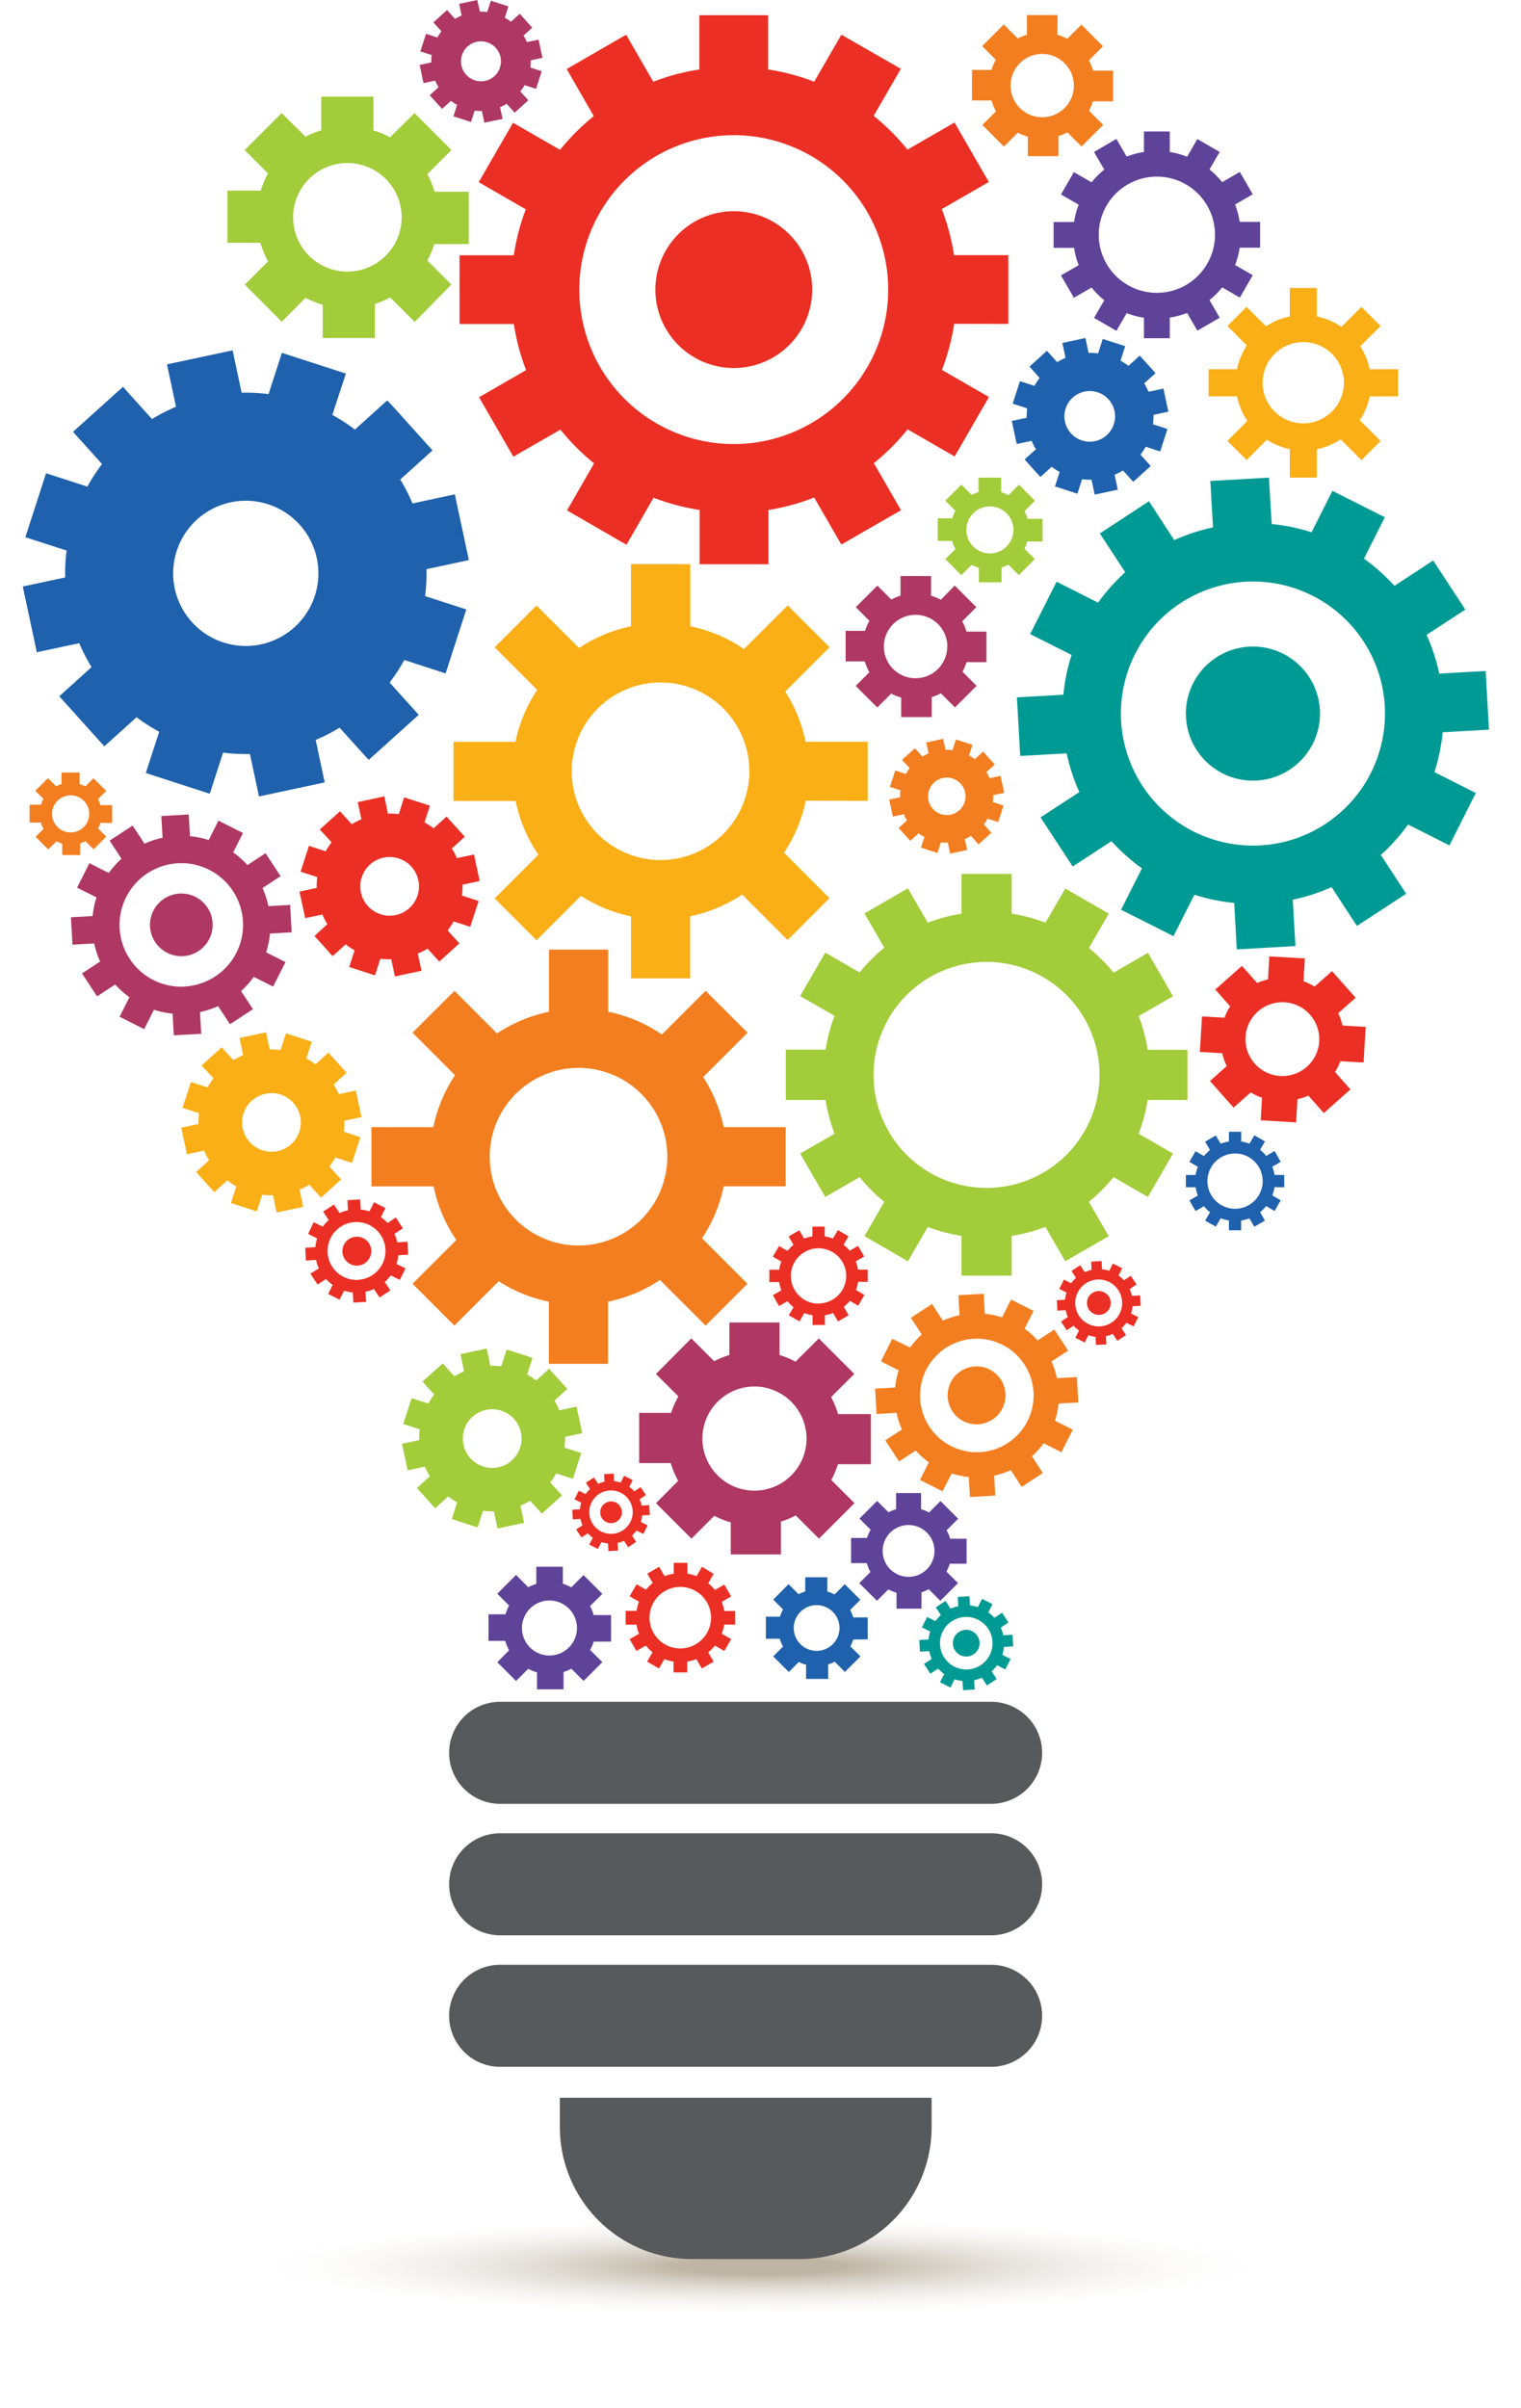 <svg xmlns="http://www.w3.org/2000/svg" xmlns:xlink="http://www.w3.org/1999/xlink" viewBox="0 0 420.34 665.54"><defs><radialGradient id="radial-gradient" cx="210.17" cy="626.32" r="151.18" gradientTransform="translate(0 563.69) scale(1 0.1)" gradientUnits="userSpaceOnUse"><stop offset="0.15" stop-color="#948469" stop-opacity="0.6"/><stop offset="0.95" stop-color="#fff" stop-opacity="0"/></radialGradient></defs><title>bulbРесурс 1</title><g id="Слой_2" data-name="Слой 2"><g id="object"><ellipse cx="210.17" cy="626.32" rx="210.17" ry="39.23" fill="url(#radial-gradient)"/><path d="M288,484.41a14.09,14.09,0,0,1-14.09,14.1H138.22a14.1,14.1,0,0,1-14.1-14.1h0a14.1,14.1,0,0,1,14.1-14.1h135.7A14.1,14.1,0,0,1,288,484.41Z" fill="#58595b"/><path d="M288,520.75a14.09,14.09,0,0,1-14.09,14.1H138.22a14.1,14.1,0,0,1-14.1-14.1h0a14.1,14.1,0,0,1,14.1-14.1h135.7A14.09,14.09,0,0,1,288,520.75Z" fill="#58595b"/><path d="M288,557.09a14.1,14.1,0,0,1-14.09,14.1H138.22a14.1,14.1,0,0,1-14.1-14.1h0a14.1,14.1,0,0,1,14.1-14.1h135.7A14.09,14.09,0,0,1,288,557.09Z" fill="#58595b"/><path d="M154.72,579.74v8.12a36.46,36.46,0,0,0,36.46,36.46H221a36.46,36.46,0,0,0,36.46-36.46v-8.12Z" fill="#58595b"/><path d="M328.16,304V290.13h-11a44.74,44.74,0,0,0-2.48-9.32l9.5-5.48-6.94-12-9.49,5.49a45.47,45.47,0,0,0-6.83-6.83l5.49-9.49-12-6.94L288.91,255a44,44,0,0,0-9.32-2.48v-11H265.71v11A44,44,0,0,0,256.4,255l-5.49-9.51-12,6.94,5.47,9.49a45.81,45.81,0,0,0-6.81,6.83l-9.5-5.48-6.94,12,9.51,5.49a44.74,44.74,0,0,0-2.48,9.32h-11V304h11a44.74,44.74,0,0,0,2.48,9.32l-9.51,5.48,6.94,12,9.5-5.49a45.81,45.81,0,0,0,6.81,6.83l-5.47,9.49,12,6.94,5.49-9.51a44.65,44.65,0,0,0,9.31,2.48v11h13.88v-11a44.57,44.57,0,0,0,9.32-2.48l5.49,9.51,12-6.94-5.49-9.49a45.47,45.47,0,0,0,6.83-6.83l9.49,5.48,6.94-12-9.5-5.48a44.74,44.74,0,0,0,2.48-9.32ZM272.65,328.3a31.23,31.23,0,1,1,31.22-31.23A31.24,31.24,0,0,1,272.65,328.3Z" fill="#a2cc39"/><path d="M203.15,449v-3.78h-3a12.67,12.67,0,0,0-.68-2.54l2.59-1.49-1.89-3.27-2.59,1.49a12.51,12.51,0,0,0-1.85-1.86l1.49-2.58L194,433l-1.5,2.59a11.79,11.79,0,0,0-2.53-.68v-3h-3.78v3a12.4,12.4,0,0,0-2.53.68l-1.5-2.59-3.27,1.89,1.49,2.58a12.58,12.58,0,0,0-1.86,1.86l-2.58-1.49L174,441.15l2.59,1.49a12.67,12.67,0,0,0-.68,2.54h-3V449h3a12.4,12.4,0,0,0,.68,2.53L174,453l1.89,3.27,2.58-1.49a12.51,12.51,0,0,0,1.86,1.85l-1.49,2.59,3.27,1.89,1.5-2.59a11.78,11.78,0,0,0,2.53.67v3h3.78v-3a11.78,11.78,0,0,0,2.53-.67l1.5,2.59,3.27-1.89-1.49-2.59a12.45,12.45,0,0,0,1.85-1.85l2.59,1.49,1.89-3.27-2.59-1.5a12.4,12.4,0,0,0,.68-2.53ZM188,455.57a8.5,8.5,0,1,1,8.5-8.5A8.51,8.51,0,0,1,188,455.57Z" fill="#ec2f24"/><path d="M354.91,328.12v-3.4h-2.69a11.61,11.61,0,0,0-.61-2.28l2.33-1.34-1.7-3-2.33,1.35a10.15,10.15,0,0,0-1.67-1.67l1.34-2.33-2.94-1.7-1.34,2.33a11,11,0,0,0-2.28-.61v-2.69h-3.4v2.69a11,11,0,0,0-2.28.61L336,313.8l-2.95,1.7,1.34,2.33a11,11,0,0,0-1.67,1.67l-2.32-1.35-1.7,2.94,2.33,1.35a11,11,0,0,0-.61,2.28h-2.69v3.4h2.69a11,11,0,0,0,.61,2.28l-2.33,1.34,1.7,2.95,2.32-1.34a12,12,0,0,0,1.67,1.67l-1.34,2.32L336,339l1.34-2.33a11,11,0,0,0,2.28.61V340H343v-2.69a11,11,0,0,0,2.28-.61l1.34,2.33,2.94-1.7L348.24,335a10.61,10.61,0,0,0,1.67-1.68l2.33,1.35,1.7-2.95-2.33-1.34a11.61,11.61,0,0,0,.61-2.28Zm-13.59,5.94a7.64,7.64,0,1,1,7.64-7.64A7.65,7.65,0,0,1,341.32,334.06Z" fill="#1f61ac"/><path d="M239.8,354.28v-3.4h-2.69a10.36,10.36,0,0,0-.61-2.28l2.33-1.34-1.7-2.95-2.32,1.35a11,11,0,0,0-1.67-1.67l1.34-2.33-2.94-1.7-1.35,2.33a10.79,10.79,0,0,0-2.28-.61V339h-3.4v2.69a11,11,0,0,0-2.28.61L220.89,340l-2.94,1.7,1.34,2.33a10.15,10.15,0,0,0-1.67,1.67l-2.33-1.35-1.7,2.94,2.33,1.35a10.93,10.93,0,0,0-.6,2.28h-2.7v3.4h2.7a10.93,10.93,0,0,0,.6,2.28l-2.33,1.34,1.7,3,2.33-1.34a11,11,0,0,0,1.67,1.67L218,363.5l2.94,1.7,1.34-2.33a11,11,0,0,0,2.28.61v2.69h3.4v-2.69a10.79,10.79,0,0,0,2.28-.61l1.35,2.33,2.94-1.7-1.34-2.32a11.53,11.53,0,0,0,1.67-1.68l2.32,1.35,1.7-3-2.33-1.34a10.36,10.36,0,0,0,.61-2.28Zm-13.59,6a7.65,7.65,0,1,1,7.65-7.65A7.65,7.65,0,0,1,226.21,360.23Z" fill="#ec2f24"/><path d="M348.25,68.45V61.31H342.6a23.3,23.3,0,0,0-1.27-4.79l4.88-2.82-3.57-6.18-4.87,2.82a23.36,23.36,0,0,0-3.52-3.51L337.08,42l-6.18-3.57-2.83,4.89A22.54,22.54,0,0,0,323.28,42V36.34h-7.14V42a23.23,23.23,0,0,0-4.78,1.28l-2.83-4.89L302.35,42l2.82,4.88a23.3,23.3,0,0,0-3.51,3.51l-4.88-2.82-3.57,6.17,4.89,2.83a22.68,22.68,0,0,0-1.27,4.79h-5.66v7.14h5.66a22.68,22.68,0,0,0,1.27,4.79l-4.89,2.82,3.57,6.18,4.88-2.82a23.3,23.3,0,0,0,3.51,3.51l-2.82,4.88,6.18,3.57,2.83-4.89a23.23,23.23,0,0,0,4.78,1.28v5.65h7.14V87.77a23.15,23.15,0,0,0,4.79-1.28l2.83,4.89,6.18-3.57-2.83-4.88a23.36,23.36,0,0,0,3.52-3.51l4.87,2.82,3.57-6.18-4.88-2.82a23.3,23.3,0,0,0,1.27-4.79ZM319.71,80.93a16.06,16.06,0,1,1,16.06-16.05A16.06,16.06,0,0,1,319.71,80.93Z" fill="#5f4399"/><path d="M28.2,128.25a50.33,50.33,0,0,0-4.06,6.23l-9.6-3.11-1.8-.58-.59,1.8L7.59,146.66,7,148.47l1.81.58,9.59,3.1a50.34,50.34,0,0,0-.38,7.44l-9.87,2.1-1.85.39.39,1.86L9.78,178.4l.39,1.85,1.86-.39,9.87-2.11a49.83,49.83,0,0,0,3.4,6.62l-7.51,6.78-1.41,1.27,1.27,1.41,9.9,11,1.27,1.41L30.23,205l7.51-6.78A49.23,49.23,0,0,0,44,202.22l-3.12,9.61-.58,1.8,1.8.59,14.07,4.56,1.8.58.59-1.8L61.64,208a50,50,0,0,0,7.43.38l2.11,9.87.39,1.85,1.86-.39,14.45-3.08,1.86-.4-.4-1.85-2.1-9.89a48.49,48.49,0,0,0,6.61-3.39l6.78,7.52L101.9,210l1.41-1.27,11-9.9,1.41-1.27-1.27-1.41-6.78-7.52a49.26,49.26,0,0,0,4.06-6.23l9.61,3.12,1.8.58.59-1.8,4.56-14.07.58-1.8-1.8-.59-9.6-3.11a48.56,48.56,0,0,0,.39-7.43l9.86-2.11,1.85-.39-.39-1.86-3.09-14.46-.39-1.85-1.86.39L114,139.13a50.3,50.3,0,0,0-3.39-6.61l7.51-6.78,1.41-1.27-1.27-1.41-9.9-11L107,110.67l-1.41,1.27-7.51,6.78a49.31,49.31,0,0,0-6.24-4.06L95,105.05l.58-1.8-1.8-.59L79.71,98.1l-1.81-.59-.58,1.81-3.1,9.59a51.16,51.16,0,0,0-7.44-.38l-2.1-9.85-.4-1.86-1.85.4L48,100.3l-1.86.39.4,1.86,2.1,9.87A49.11,49.11,0,0,0,42,115.81l-6.77-7.51L34,106.89l-1.41,1.27-11,9.91-1.41,1.27,1.27,1.41Zm26.29,15.29A20.07,20.07,0,1,1,53,171.88,20.09,20.09,0,0,1,54.49,143.54Z" fill="#1f61ac"/><path d="M287.3,104.46a17.67,17.67,0,0,0-1.42,2.18l-3.37-1.09-.64-.2-.2.63-1.6,4.94-.21.63.64.21,3.36,1.09a17.56,17.56,0,0,0-.13,2.61l-3.46.73-.66.14.14.65,1.09,5.08.14.65.65-.14,3.46-.74a17.69,17.69,0,0,0,1.2,2.33l-2.64,2.37-.5.45.45.49,3.47,3.86.45.49.49-.44,2.64-2.38a16.74,16.74,0,0,0,2.19,1.42l-1.09,3.37-.21.64.63.2,4.94,1.6.63.21.21-.63,1.09-3.37a17.56,17.56,0,0,0,2.61.13l.74,3.47.14.65.65-.14,5.07-1.08.66-.14-.14-.65-.74-3.47a18.8,18.8,0,0,0,2.32-1.19l2.38,2.64.44.49.5-.44,3.85-3.48.5-.45-.45-.49-2.38-2.64a18.28,18.28,0,0,0,1.43-2.19l3.37,1.1.63.2.21-.63,1.6-4.94.21-.63-.64-.21-3.37-1.09a17.49,17.49,0,0,0,.14-2.61l3.46-.74.65-.14-.14-.65-1.08-5.07-.14-.66-.65.14-3.47.74a17,17,0,0,0-1.19-2.32l2.64-2.38.5-.44-.45-.5-3.48-3.85-.44-.49-.5.44-2.63,2.38a18.66,18.66,0,0,0-2.19-1.43l1.09-3.37.21-.63-.64-.21-4.94-1.6-.63-.2-.2.63-1.09,3.37a17.56,17.56,0,0,0-2.62-.14l-.73-3.46-.14-.65-.65.14-5.08,1.08-.65.14.14.65.74,3.47a17,17,0,0,0-2.32,1.19l-2.38-2.64-.45-.49-.49.44L285,100.88l-.49.45.45.49Zm9.23,5.36a7,7,0,1,1-.51,10A7,7,0,0,1,296.53,109.82Z" fill="#1f61ac"/><path d="M122,8.64a13.31,13.31,0,0,0-1.12,1.72l-2.64-.86-.5-.16-.16.5-1.25,3.86-.16.5.49.16,2.64.85a14.15,14.15,0,0,0-.1,2.05l-2.72.58-.51.1.11.52.85,4,.11.51.51-.11,2.71-.58a13.61,13.61,0,0,0,.94,1.82l-2.07,1.87-.38.35.34.38,2.73,3,.35.39.38-.35,2.07-1.86A13.9,13.9,0,0,0,126.32,29l-.85,2.64-.17.5.5.16,3.87,1.26.49.16.17-.5.85-2.64a14,14,0,0,0,2,.11l.58,2.71.11.51.51-.11,4-.84.51-.11-.11-.51-.58-2.72a14.18,14.18,0,0,0,1.82-.93l1.86,2.06.35.39.39-.35,3-2.72.39-.35-.35-.39-1.87-2.06A13.69,13.69,0,0,0,145,23.53l2.64.86.5.16.16-.5,1.25-3.86.16-.5-.49-.16-2.64-.86a13.87,13.87,0,0,0,.1-2l2.71-.58.51-.11-.1-.51-.85-4-.11-.52-.51.11-2.72.58a12.89,12.89,0,0,0-.93-1.81L146.7,8l.39-.35-.35-.38L144,4.2l-.35-.39-.38.35L141.21,6A14.35,14.35,0,0,0,139.5,4.9l.85-2.64.16-.49L140,1.61,136.15.35l-.5-.16-.16.5-.85,2.64a13.94,13.94,0,0,0-2-.11L132,.51,131.91,0l-.51.11-4,.85-.51.1.11.52.58,2.71a13.58,13.58,0,0,0-1.82.93l-1.86-2.06-.35-.39-.39.35-3,2.72-.39.35.35.39Zm7.23,4.21a5.52,5.52,0,1,1-.41,7.79A5.52,5.52,0,0,1,129.22,12.85Z" fill="#ae3862"/><path d="M120,385.37a20,20,0,0,0-1.64,2.51l-3.88-1.25-.73-.24-.23.73-1.84,5.68-.24.73.73.24L116,395a20.17,20.17,0,0,0-.15,3l-4,.85-.75.16.16.75,1.25,5.83.16.75.75-.16,4-.85A18.8,18.8,0,0,0,118.8,408l-3,2.73-.57.52.52.56,4,4.44.52.57.57-.51,3-2.74a20.32,20.32,0,0,0,2.51,1.63l-1.25,3.88-.24.73.73.24,5.68,1.84.73.24.23-.73,1.26-3.87a21.54,21.54,0,0,0,3,.15l.85,4,.16.74.75-.16,5.84-1.24.75-.16-.16-.75-.85-4a19.78,19.78,0,0,0,2.67-1.37l2.73,3,.52.56.57-.51,4.43-4,.57-.51-.51-.57-2.74-3a20.51,20.51,0,0,0,1.64-2.52l3.88,1.26.73.24.23-.73,1.84-5.68.24-.73-.73-.24L156,400.1a20.1,20.1,0,0,0,.15-3l4-.86.75-.16-.16-.74-1.24-5.84-.16-.75-.75.16-4,.85a19.24,19.24,0,0,0-1.37-2.67l3-2.74.57-.51-.52-.57-4-4.43-.51-.57-.57.51-3,2.74a19,19,0,0,0-2.52-1.64l1.26-3.88.24-.73-.73-.24-5.68-1.84L140,373l-.24.73-1.25,3.87a20,20,0,0,0-3-.16l-.84-4-.16-.75-.75.16L128,374.08l-.75.16.16.75.85,4a20.4,20.4,0,0,0-2.67,1.37l-2.73-3-.52-.57-.57.52-4.43,4-.57.52.51.57Zm10.61,6.17A8.11,8.11,0,1,1,130,403,8.12,8.12,0,0,1,130.58,391.54Z" fill="#a2cc39"/><path d="M59,298a20.11,20.11,0,0,0-1.64,2.52l-3.88-1.26-.72-.23-.24.73-1.84,5.68-.24.73.73.23L55,307.65a20.3,20.3,0,0,0-.15,3l-4,.84-.76.16.16.75,1.25,5.84.16.75.75-.16,4-.85a18.18,18.18,0,0,0,1.37,2.67l-3,2.74-.57.51.51.57,4,4.44.51.56.57-.51,3-2.73a20.85,20.85,0,0,0,2.52,1.63l-1.26,3.88-.24.73.73.24,5.68,1.84.73.23.24-.73,1.25-3.87a20.11,20.11,0,0,0,3,.16l.85,4,.16.75.75-.16,5.84-1.24.75-.16-.16-.75-.85-4a21,21,0,0,0,2.67-1.37l2.74,3,.51.57.57-.51,4.43-4,.57-.51-.51-.57-2.74-3a20.4,20.4,0,0,0,1.64-2.51l3.88,1.26.73.23.23-.73L99.36,315l.23-.72-.73-.24L95,312.73a20,20,0,0,0,.16-3l4-.85.74-.16-.16-.75-1.24-5.84-.16-.75-.75.16-4,.85a19.13,19.13,0,0,0-1.37-2.66l3-2.74.57-.51-.52-.57-4-4.44-.52-.57-.57.52-3,2.73a21.29,21.29,0,0,0-2.52-1.64l1.26-3.88.24-.72-.73-.24-5.68-1.84-.73-.24-.24.73-1.25,3.87a21.45,21.45,0,0,0-3-.15l-.84-4-.16-.75-.75.16-5.84,1.25-.75.15.16.75.85,4A19.81,19.81,0,0,0,64.52,293l-2.73-3-.52-.57-.56.51-4.44,4-.57.51.51.57Zm10.62,6.18a8.1,8.1,0,1,1-.6,11.44A8.1,8.1,0,0,1,69.57,304.18Z" fill="#faaf17"/><path d="M91.63,232.77A20,20,0,0,0,90,235.28L86.11,234l-.73-.24-.23.73-1.84,5.68-.24.73.73.23,3.87,1.26a20.17,20.17,0,0,0-.15,3l-4,.85-.75.16.16.75L84.19,253l.16.75.75-.16,4-.85a18.8,18.8,0,0,0,1.37,2.68l-3,2.73-.57.52.52.56,4,4.44.51.57.57-.52,3-2.73A20.85,20.85,0,0,0,98,262.63l-1.26,3.88-.24.73.73.24,5.68,1.84.73.24.23-.73,1.26-3.87a21.54,21.54,0,0,0,3,.15l.85,4,.16.74.75-.16,5.84-1.24.75-.16-.16-.75-.85-4a21,21,0,0,0,2.67-1.37l2.73,3,.52.57.57-.51,4.43-4,.57-.51-.51-.57-2.74-3a19.67,19.67,0,0,0,1.64-2.51l3.88,1.26.73.24.23-.73,1.85-5.68.23-.73-.73-.24-3.87-1.26a19.9,19.9,0,0,0,.15-3l4-.86.74-.16-.16-.74-1.24-5.84-.16-.75-.75.16-4,.85a19.24,19.24,0,0,0-1.37-2.67l3-2.74.57-.51-.52-.57-4-4.43-.52-.57-.57.51-3,2.74a19,19,0,0,0-2.52-1.64l1.26-3.88.24-.73-.73-.24-5.68-1.84-.73-.24-.24.73L110.21,225a20,20,0,0,0-3-.16l-.84-4-.16-.75-.75.16-5.84,1.25-.75.16.16.75.85,4a20.4,20.4,0,0,0-2.67,1.37l-2.73-3-.52-.57-.57.51-4.43,4-.57.52.51.56Zm10.61,6.17a8.11,8.11,0,1,1-.59,11.44A8.12,8.12,0,0,1,102.24,238.94Z" fill="#ec2f24"/><path d="M251.4,212.28a13.07,13.07,0,0,0-1.05,1.61l-2.48-.8-.46-.16-.15.47L246.08,217l-.15.47.46.15,2.48.8a12.36,12.36,0,0,0-.1,1.92l-2.55.54-.47.1.1.48.79,3.73.11.48.48-.1,2.54-.54a13.17,13.17,0,0,0,.88,1.71l-1.94,1.74-.36.33.33.37,2.55,2.83.33.36.36-.32,1.94-1.75a11.94,11.94,0,0,0,1.61,1l-.8,2.48-.16.47.47.15,3.63,1.18.47.15.15-.47.8-2.47a13.73,13.73,0,0,0,1.92.1l.54,2.54.1.48.48-.1,3.73-.8.48-.1-.1-.48-.54-2.55a12.49,12.49,0,0,0,1.71-.87L270.1,233l.32.36.37-.33,2.83-2.55.37-.33-.33-.36-1.75-1.95a13.76,13.76,0,0,0,1-1.6l2.48.8.46.15.15-.46,1.18-3.63.15-.47-.46-.15-2.48-.81a13.51,13.51,0,0,0,.1-1.91l2.54-.55.48-.1-.1-.48-.8-3.73-.1-.48-.48.1-2.55.55a11.46,11.46,0,0,0-.87-1.71l1.94-1.75.36-.33-.33-.36-2.55-2.84-.33-.36-.36.33-1.94,1.75a12.31,12.31,0,0,0-1.61-1l.8-2.48.15-.47-.46-.15-3.63-1.17-.47-.16-.15.47-.8,2.48a12.29,12.29,0,0,0-1.92-.1l-.55-2.55-.1-.48-.48.11-3.73.79-.48.1.11.48.54,2.55a12.56,12.56,0,0,0-1.71.88l-1.75-1.94-.33-.36-.36.32-2.83,2.56-.37.33.33.36Zm6.79,3.95a5.18,5.18,0,1,1-.38,7.31A5.17,5.17,0,0,1,258.19,216.23Z" fill="#f37e20"/><path d="M239.8,221.33V205H222.63A40.57,40.57,0,0,0,217,191.14l12.26-12.27-11.57-11.56-12.08,12.07a40.63,40.63,0,0,0-14.84-6.29V155.91H174.38v17.18a40.67,40.67,0,0,0-14.36,6l-11.75-11.75-11.56,11.56,11.75,11.76a40.42,40.42,0,0,0-6,14.35H125.32v16.36H142.5a40.53,40.53,0,0,0,6.29,14.84l-12.08,12.08,11.57,11.57,12.26-12.27a40.62,40.62,0,0,0,13.85,5.66V270.4h16.35V253.22a40.73,40.73,0,0,0,14.36-6l12.56,12.57,11.57-11.57-12.56-12.57a40.84,40.84,0,0,0,6-14.36Zm-57.24,16.36a24.54,24.54,0,1,1,24.53-24.53A24.59,24.59,0,0,1,182.56,237.69Z" fill="#faaf17"/><path d="M217.14,327.85V311.5H200a40.37,40.37,0,0,0-5.66-13.84l12.26-12.26L195,273.83,182.92,285.9a40.75,40.75,0,0,0-14.85-6.29V262.44H151.72v17.17a41,41,0,0,0-14.37,6L125.6,273.83,114,285.39l11.75,11.76a40.6,40.6,0,0,0-6,14.35H102.65v16.36h17.18a40.63,40.63,0,0,0,6.29,14.84L114,354.78l11.57,11.57,12.26-12.26a40.68,40.68,0,0,0,13.85,5.65v17.18h16.35V359.74a40.65,40.65,0,0,0,14.36-6L195,366.35l11.57-11.57L194,342.21a40.65,40.65,0,0,0,6-14.36Zm-57.25,16.36a24.54,24.54,0,1,1,24.53-24.53A24.57,24.57,0,0,1,159.89,344.21Z" fill="#f37e20"/><path d="M386.37,109.53v-7.48h-7.86a18.53,18.53,0,0,0-2.59-6.34l5.61-5.61-5.29-5.29-5.53,5.53a18.43,18.43,0,0,0-6.79-2.88V79.6h-7.48v7.86a18.65,18.65,0,0,0-6.57,2.73l-5.37-5.38-5.29,5.29,5.37,5.38a18.65,18.65,0,0,0-2.73,6.57H334v7.48h7.86a18.49,18.49,0,0,0,2.87,6.79l-5.52,5.52,5.29,5.3,5.61-5.61a18.68,18.68,0,0,0,6.33,2.59V132h7.48v-7.85a18.65,18.65,0,0,0,6.57-2.73l5.75,5.75,5.29-5.3-5.75-5.75a18.49,18.49,0,0,0,2.73-6.56ZM360.18,117a11.23,11.23,0,1,1,11.22-11.22A11.24,11.24,0,0,1,360.18,117Z" fill="#faaf17"/><path d="M128.5,67.47h1.05V53H120.1a24.62,24.62,0,0,0-2-4.87L124,42.21l.75-.75-.75-.75L115.3,32l-.75-.75-.75.75-6,5.95a25,25,0,0,0-4.6-1.91V26.71H88.79V36a25.51,25.51,0,0,0-4.37,1.78L78.59,32l-.75-.75-.75.75-8.72,8.72-.75.75.75.75,5.7,5.7a25.15,25.15,0,0,0-2,4.75h-9.2V67.11h9.1a25.09,25.09,0,0,0,2.13,5.11l-5.7,5.7-.75.75.75.74,8.72,8.73.75.75.75-.75,5.83-5.83a24.84,24.84,0,0,0,4.73,1.89v9.22H103.6V84a25.56,25.56,0,0,0,4.25-1.8l6,6,.75.75.75-.75L124,79.41l.75-.74-.75-.75L118.09,72A24.31,24.31,0,0,0,120,67.46h8.5ZM111,60.06a15,15,0,1,1-15-15A15,15,0,0,1,111,60.06Z" fill="#a2cc39"/><path d="M272,183h.62v-8.44h-5.53a13.89,13.89,0,0,0-1.17-2.85l3.47-3.47.43-.43-.43-.44-5.1-5.1-.44-.43-.43.43L260,165.75a14.69,14.69,0,0,0-2.69-1.12v-5.44h-8.44v5.44a14.65,14.65,0,0,0-2.56,1.05l-3.41-3.41-.43-.43-.44.43-5.09,5.1-.44.44.44.43,3.33,3.33a13.86,13.86,0,0,0-1.19,2.78h-5.38v8.44H239a13.93,13.93,0,0,0,1.25,3l-3.33,3.33-.44.44.44.44,5.09,5.09.44.44.43-.44,3.41-3.4a14.31,14.31,0,0,0,2.76,1.1v5.39h8.44v-5.51A14.29,14.29,0,0,0,260,191.6l3.48,3.47.43.44.44-.44,5.1-5.09.43-.44-.43-.44L266,185.64a15.27,15.27,0,0,0,1.12-2.64Zm-10.22-4.33a8.76,8.76,0,1,1-8.75-8.75A8.77,8.77,0,0,1,261.81,178.67Z" fill="#ae3862"/><path d="M307,28h.62V19.53h-5.52a14.77,14.77,0,0,0-1.18-2.85l3.47-3.46.43-.44-.43-.43-5.1-5.1-.44-.44-.43.44-3.48,3.47a14.65,14.65,0,0,0-2.69-1.11V4.16H283.8V9.61a15.43,15.43,0,0,0-2.56,1l-3.4-3.4-.44-.44-.44.44-5.09,5.1-.44.43.44.44,3.33,3.33A13.94,13.94,0,0,0,274,19.33h-5.38v8.44H274a14.37,14.37,0,0,0,1.25,3l-3.33,3.33-.44.44.44.43,5.09,5.1.44.44.44-.44,3.4-3.4a14.31,14.31,0,0,0,2.76,1.1v5.39h8.45V37.63a16.32,16.32,0,0,0,2.48-1.05l3.48,3.47.43.44.44-.44,5.1-5.1.43-.43-.43-.44-3.47-3.46A15,15,0,0,0,302,28Zm-10.22-4.32A8.75,8.75,0,1,1,288,14.9,8.76,8.76,0,0,1,296.77,23.65Z" fill="#f37e20"/><path d="M287.66,149.66h.46v-6.27H284a11.13,11.13,0,0,0-.87-2.12l2.57-2.57.32-.32-.32-.33-3.78-3.78-.33-.33-.32.33-2.58,2.58a11.25,11.25,0,0,0-2-.83V132h-6.27V136a11.28,11.28,0,0,0-1.9.77L266,134.27l-.33-.33-.32.33-3.79,3.78-.32.33.32.32,2.48,2.47a10.47,10.47,0,0,0-.88,2.07h-4v6.27h3.95a11,11,0,0,0,.93,2.21l-2.48,2.48-.32.32.32.32,3.79,3.79.32.32.33-.32,2.53-2.53a10.7,10.7,0,0,0,2,.82v4h6.27v-4.09a10.68,10.68,0,0,0,1.85-.78l2.58,2.58.32.32.33-.32,3.78-3.79.32-.32-.32-.32-2.57-2.58a9.91,9.91,0,0,0,.82-2Zm-7.59-3.21a6.5,6.5,0,1,1-6.5-6.5A6.51,6.51,0,0,1,280.07,146.45Z" fill="#a2cc39"/><path d="M30.65,227.45H31v-4.94H27.77a8.36,8.36,0,0,0-.68-1.67l2-2,.25-.25-.25-.26-3-3-.26-.26-.25.26-2,2A8.25,8.25,0,0,0,22,216.7v-3.19h-5v3.19a9.15,9.15,0,0,0-1.49.61l-2-2-.25-.26-.26.26-3,3-.26.26.26.25L12,220.76a9,9,0,0,0-.7,1.63H8.18v4.94H11.3a8.1,8.1,0,0,0,.73,1.75L10.08,231l-.26.26.26.25,3,3,.26.25.25-.25,2-2a8.35,8.35,0,0,0,1.61.65v3.15h4.95v-3.22a8.44,8.44,0,0,0,1.45-.62l2,2,.25.25.26-.25,3-3,.25-.25-.25-.26-2-2a8.46,8.46,0,0,0,.65-1.55Zm-6-2.53a5.13,5.13,0,1,1-5.12-5.12A5.13,5.13,0,0,1,24.66,224.92Z" fill="#f37e20"/><path d="M239.36,453.05h.44V447h-4a10.63,10.63,0,0,0-.85-2.06l2.5-2.5.31-.32-.31-.31-3.68-3.68-.32-.32-.31.32-2.51,2.51a10,10,0,0,0-2-.81v-3.93h-6.1v3.93a11.27,11.27,0,0,0-1.84.75l-2.46-2.45-.32-.32-.31.32L214,441.76l-.32.31.32.32,2.4,2.4a10.45,10.45,0,0,0-.85,2h-3.89v6.1h3.84a10.64,10.64,0,0,0,.9,2.15l-2.4,2.41-.32.31.32.32,3.68,3.68.31.31.32-.31,2.46-2.46a10.06,10.06,0,0,0,2,.79V464h6.1v-4a10.91,10.91,0,0,0,1.8-.76l2.51,2.51.31.31.32-.31,3.68-3.68.31-.32-.31-.31L235,455a10.49,10.49,0,0,0,.8-1.9ZM232,449.92a6.32,6.32,0,1,1-6.31-6.32A6.32,6.32,0,0,1,232,449.92Z" fill="#1f61ac"/><path d="M239.68,404.66h1V390.79h-9.08a23.54,23.54,0,0,0-1.93-4.68l5.7-5.69.71-.72-.71-.72L227,370.61l-.72-.72-.71.72-5.72,5.71a24.4,24.4,0,0,0-4.42-1.84v-9H201.57v9a23.57,23.57,0,0,0-4.2,1.71l-5.6-5.59-.72-.72-.72.72L182,379l-.72.72.72.72,5.47,5.47a23.81,23.81,0,0,0-2,4.56h-8.83v13.88h8.73a24.43,24.43,0,0,0,2.05,4.9L182,414.7l-.72.72.72.72,8.37,8.37.72.72.72-.72,5.6-5.59a24.15,24.15,0,0,0,4.54,1.81v8.85h13.87v-9.06a23.2,23.2,0,0,0,4.08-1.72l5.72,5.71.71.72.72-.72,8.38-8.38.71-.71-.71-.72-5.7-5.69a23.32,23.32,0,0,0,1.83-4.35Zm-16.79-7.1a14.39,14.39,0,1,1-14.39-14.38A14.4,14.4,0,0,1,222.89,397.56Z" fill="#ae3862"/><path d="M266.62,432.15h.5v-6.9H262.6a11.88,11.88,0,0,0-1-2.34l2.84-2.83.35-.36-.35-.35-4.17-4.17-.36-.36-.36.36L256.75,418a12,12,0,0,0-2.2-.91v-4.46h-6.91v4.46a11.89,11.89,0,0,0-2.09.85l-2.79-2.78-.36-.36-.35.36-4.17,4.17-.36.35.36.36,2.72,2.73a11.66,11.66,0,0,0-1,2.27h-4.4V432h4.35a12.36,12.36,0,0,0,1,2.44l-2.72,2.72-.36.36.36.36,4.17,4.16.35.36.36-.36,2.79-2.78a11.33,11.33,0,0,0,2.26.9v4.41h6.9v-4.51a11.44,11.44,0,0,0,2-.86l2.84,2.84.36.36.36-.36,4.17-4.17.35-.35-.35-.36-2.84-2.83a11.74,11.74,0,0,0,.91-2.17Zm-8.37-3.53a7.16,7.16,0,1,1-7.16-7.16A7.17,7.17,0,0,1,258.25,428.62Z" fill="#5f4399"/><path d="M168.33,453.68h.54v-7.34h-4.8a12.61,12.61,0,0,0-1-2.47l3-3,.38-.38-.38-.38-4.43-4.43-.38-.38-.38.38-3,3a13.17,13.17,0,0,0-2.33-1V433h-7.34v4.74a12.59,12.59,0,0,0-2.22.9l-3-3-.38-.38-.38.38-4.42,4.43-.38.38.38.38,2.89,2.89a12.76,12.76,0,0,0-1,2.41H135v7.34h4.62a12.23,12.23,0,0,0,1.08,2.59L137.82,459l-.38.38.38.38,4.42,4.43.38.38.38-.38,3-3a12.79,12.79,0,0,0,2.4,1v4.68h7.34v-4.79a12.27,12.27,0,0,0,2.15-.91l3,3,.38.38.38-.38,4.43-4.43.38-.38-.38-.38-3-3a12.79,12.79,0,0,0,1-2.29Zm-8.88-3.76a7.6,7.6,0,1,1-7.6-7.6A7.61,7.61,0,0,1,159.45,449.92Z" fill="#5f4399"/><path d="M376.16,293.57l.72,0,0-.72.5-8.38.05-.72-.72,0-5.71-.34a17.08,17.08,0,0,0-1.17-3.4l4.27-3.79.54-.48-.47-.53-5.58-6.29-.48-.54-.54.48-4.28,3.8a17.52,17.52,0,0,0-3.05-1.48l.33-5.62,0-.72-.71,0-8.39-.5-.72,0,0,.72-.33,5.61a17.14,17.14,0,0,0-3,1l-3.73-4.2-.47-.54-.54.48L336.39,273l-.54.47.48.54,3.64,4.11a16.49,16.49,0,0,0-1.58,3.14l-5.53-.33-.72,0,0,.72-.5,8.38-.05.72.72,0,5.47.32a16.7,16.7,0,0,0,1.24,3.56l-4.1,3.64-.54.48.48.54,5.57,6.28.48.54.54-.48,4.19-3.72a17,17,0,0,0,3.14,1.47l-.33,5.55-.05.72.72,0,8.39.5.72.05,0-.72.34-5.7a15.81,15.81,0,0,0,3-1l3.8,4.29.48.54.54-.48,6.28-5.58.54-.47-.48-.54-3.78-4.27a17,17,0,0,0,1.47-3l5.78.35Zm-11.59-5.74A10.2,10.2,0,1,1,355,277,10.21,10.21,0,0,1,364.57,287.83Z" fill="#ec2f24"/><path d="M278.66,89.52v-19h-15a61.69,61.69,0,0,0-3.39-12.73l13-7.5-9.48-16.43-13,7.49a62,62,0,0,0-9.34-9.33l7.51-13L232.52,9.59l-7.51,13a59.47,59.47,0,0,0-12.74-3.39v-15h-19v15a60.45,60.45,0,0,0-12.73,3.39l-7.5-13-16.43,9.49,7.48,13a62.22,62.22,0,0,0-9.31,9.33l-13-7.49-9.48,16.42,13,7.51A61.06,61.06,0,0,0,142,70.55h-15v19h15a61,61,0,0,0,3.39,12.74l-13,7.5,9.48,16.43,13-7.49a62.22,62.22,0,0,0,9.31,9.33l-7.48,13,16.43,9.49,7.5-13a60.45,60.45,0,0,0,12.73,3.39v15h19v-15A60.06,60.06,0,0,0,225,137.49l7.51,13L249,141l-7.5-13a62,62,0,0,0,9.33-9.34l13,7.49,9.48-16.42-13-7.5a61.61,61.61,0,0,0,3.39-12.74Zm-75.88,33.2A42.68,42.68,0,1,1,245.46,80,42.69,42.69,0,0,1,202.78,122.72Z" fill="#ec2f24"/><path d="M202.78,101.71A21.67,21.67,0,1,1,224.46,80,21.68,21.68,0,0,1,202.78,101.71Z" fill="#ec2f24"/><path d="M411.49,201.63l-.92-16.19-12.82.72a52.19,52.19,0,0,0-3.51-10.7l10.72-7-8.89-13.56-10.71,7a53.65,53.65,0,0,0-8.42-7.51l5.77-11.44-14.48-7.3-5.78,11.45a51.89,51.89,0,0,0-11-2.27L350.68,132l-16.19.92.73,12.84a52.17,52.17,0,0,0-10.7,3.5l-7-10.73-13.56,8.9,7,10.71a53.46,53.46,0,0,0-7.5,8.41L292,160.76l-7.3,14.47L296.14,181a51.93,51.93,0,0,0-2.27,11l-12.84.73.91,16.19,12.85-.72a51.57,51.57,0,0,0,3.5,10.7l-10.73,7,8.89,13.57,10.72-7a53.14,53.14,0,0,0,8.41,7.51l-5.76,11.44,14.48,7.3,5.78-11.45a52.56,52.56,0,0,0,11,2.27l.72,12.84,16.2-.92-.73-12.83A52.11,52.11,0,0,0,368,245.17l7,10.73L388.61,247l-7-10.71a53.22,53.22,0,0,0,7.52-8.42l11.43,5.77,7.3-14.48-11.44-5.78a52.56,52.56,0,0,0,2.27-11l12.83-.73Zm-63.17,32a36.49,36.49,0,1,1,34.37-38.5A36.5,36.5,0,0,1,348.32,233.64Z" fill="#009a94"/><path d="M347.31,215.71a18.53,18.53,0,1,1,17.45-19.55A18.53,18.53,0,0,1,347.31,215.71Z" fill="#009a94"/><path d="M80.61,257.66l-.42-7.57-6,.34a24.12,24.12,0,0,0-1.65-5l5-3.29-4.16-6.35-5,3.29a24.43,24.43,0,0,0-3.94-3.52l2.71-5.35-6.78-3.41-2.7,5.36a24,24,0,0,0-5.16-1.07l-.35-6-7.57.43.34,6a24.82,24.82,0,0,0-5,1.64l-3.29-5-6.35,4.16,3.28,5a25.22,25.22,0,0,0-3.51,3.93l-5.35-2.7-3.41,6.77L26.67,248a23.89,23.89,0,0,0-1.07,5.16l-6,.34.43,7.57,6-.34a24.1,24.1,0,0,0,1.64,5l-5,3.29,4.16,6.35,5-3.29a24.32,24.32,0,0,0,3.94,3.51L33.06,281l6.78,3.42,2.7-5.36a24.5,24.5,0,0,0,5.16,1.07l.34,6,7.57-.43-.34-6a24.7,24.7,0,0,0,5-1.64l3.29,5,6.35-4.16-3.29-5a24.73,24.73,0,0,0,3.51-3.93l5.35,2.69,3.42-6.77-5.36-2.7A24.5,24.5,0,0,0,74.62,258l6-.34Zm-29.54,15a17.07,17.07,0,1,1,16.08-18A17.08,17.08,0,0,1,51.07,272.63Z" fill="#ae3862"/><path d="M50.6,264.24a8.66,8.66,0,1,1,8.16-9.14A8.67,8.67,0,0,1,50.6,264.24Z" fill="#ae3862"/><path d="M298,387.56l-.39-7-5.52.32a21.84,21.84,0,0,0-1.51-4.61l4.62-3-3.83-5.83-4.6,3a22.67,22.67,0,0,0-3.62-3.23l2.48-4.92-6.23-3.14-2.48,4.93a21.43,21.43,0,0,0-4.75-1l-.31-5.52-7,.39.31,5.52a22.54,22.54,0,0,0-4.6,1.51l-3-4.61-5.83,3.82,3,4.61a22.54,22.54,0,0,0-3.22,3.61L246.58,370l-3.13,6.23,4.92,2.48a22.13,22.13,0,0,0-1,4.75l-5.53.31.4,7,5.52-.31a22.14,22.14,0,0,0,1.51,4.6l-4.62,3,3.82,5.83,4.61-3a23.16,23.16,0,0,0,3.62,3.23L254.25,409l6.23,3.14L263,407.2a22.67,22.67,0,0,0,4.74,1l.32,5.52,7-.4-.31-5.51a22.75,22.75,0,0,0,4.6-1.51l3,4.61,5.84-3.82-3-4.61a23.16,23.16,0,0,0,3.23-3.62l4.91,2.48,3.14-6.22-4.92-2.49a22.67,22.67,0,0,0,1-4.74l5.51-.31Zm-27.15,13.76a15.69,15.69,0,1,1,14.77-16.55A15.71,15.71,0,0,1,270.81,401.32Z" fill="#f37e20"/><path d="M270.37,393.61a8,8,0,1,1,7.5-8.41A8,8,0,0,1,270.37,393.61Z" fill="#f37e20"/><path d="M315.25,360.89l-.17-2.88-2.27.13a9.39,9.39,0,0,0-.62-1.9l1.9-1.25-1.58-2.4-1.9,1.24a9.91,9.91,0,0,0-1.49-1.33l1-2-2.57-1.3-1,2a9.23,9.23,0,0,0-2-.41l-.13-2.28-2.88.17.13,2.27a9.63,9.63,0,0,0-1.9.63l-1.24-1.91-2.41,1.58,1.24,1.9a9.91,9.91,0,0,0-1.33,1.49l-2-1-1.29,2.57,2,1a9,9,0,0,0-.4,2l-2.28.12.16,2.88,2.28-.13a9.39,9.39,0,0,0,.62,1.9l-1.9,1.25,1.57,2.4,1.91-1.24a9.44,9.44,0,0,0,1.49,1.33l-1,2,2.57,1.3,1-2a9.1,9.1,0,0,0,2,.41l.13,2.27,2.87-.16-.13-2.28a8.63,8.63,0,0,0,1.9-.62l1.25,1.91,2.41-1.58-1.25-1.9a9.58,9.58,0,0,0,1.34-1.5l2,1,1.3-2.57-2-1a9.09,9.09,0,0,0,.4-2l2.28-.12ZM304,366.56a6.48,6.48,0,1,1,6.1-6.83A6.46,6.46,0,0,1,304,366.56Z" fill="#ec2f24"/><path d="M303.86,363.38a3.29,3.29,0,1,1,3.1-3.47A3.29,3.29,0,0,1,303.86,363.38Z" fill="#ec2f24"/><path d="M280,455l-.18-3.22-2.55.15a10,10,0,0,0-.7-2.13l2.14-1.4-1.77-2.7-2.13,1.4a10.86,10.86,0,0,0-1.68-1.5l1.15-2.27-2.88-1.46-1.15,2.28a10.11,10.11,0,0,0-2.2-.45l-.14-2.55-3.22.18.14,2.55a10.42,10.42,0,0,0-2.13.7l-1.39-2.13-2.7,1.77,1.39,2.13a10.78,10.78,0,0,0-1.49,1.67l-2.28-1.15-1.45,2.88,2.28,1.15a10.11,10.11,0,0,0-.45,2.2l-2.56.14.19,3.22,2.55-.14a10.23,10.23,0,0,0,.7,2.13l-2.14,1.4,1.77,2.7,2.13-1.4a10.79,10.79,0,0,0,1.68,1.49l-1.15,2.28,2.88,1.45,1.15-2.28a10.66,10.66,0,0,0,2.19.46l.15,2.55,3.22-.18-.15-2.56a10.92,10.92,0,0,0,2.14-.69l1.4,2.13,2.69-1.77-1.39-2.13a10.36,10.36,0,0,0,1.49-1.68l2.28,1.15,1.45-2.88L277,457.34a10,10,0,0,0,.45-2.19L280,455Zm-12.56,6.37a7.26,7.26,0,1,1,6.84-7.66A7.26,7.26,0,0,1,267.44,461.37Z" fill="#009a94"/><path d="M267.24,457.8a3.69,3.69,0,1,1,3.47-3.89A3.68,3.68,0,0,1,267.24,457.8Z" fill="#009a94"/><path d="M179.58,418.63l-.15-2.66-2.11.12a8.53,8.53,0,0,0-.57-1.75l1.76-1.16L177.05,411l-1.76,1.16a9,9,0,0,0-1.38-1.24l.94-1.88-2.37-1.19-.95,1.88a8.41,8.41,0,0,0-1.82-.38l-.12-2.11-2.65.16.12,2.1a8.65,8.65,0,0,0-1.76.58l-1.16-1.76-2.22,1.46,1.15,1.76a8.49,8.49,0,0,0-1.23,1.38l-1.88-.95-1.2,2.38,1.88.95a8.43,8.43,0,0,0-.37,1.81l-2.11.12.15,2.66,2.11-.12a8.83,8.83,0,0,0,.57,1.76l-1.76,1.15,1.46,2.23,1.76-1.15a9,9,0,0,0,1.38,1.23l-1,1.88,2.38,1.2,1-1.88a9.08,9.08,0,0,0,1.81.37l.12,2.11,2.66-.15-.12-2.11a8.07,8.07,0,0,0,1.76-.58l1.16,1.76,2.22-1.46-1.15-1.76a8.09,8.09,0,0,0,1.23-1.38l1.88.95,1.2-2.38-1.88-.95a8.31,8.31,0,0,0,.37-1.81l2.11-.12Zm-10.37,5.26a6,6,0,1,1,5.64-6.32A6,6,0,0,1,169.21,423.89Z" fill="#ec2f24"/><path d="M169,420.94a3,3,0,1,1,2.87-3.21A3,3,0,0,1,169,420.94Z" fill="#ec2f24"/><path d="M112.8,346.71l-.2-3.53-2.79.16A12.11,12.11,0,0,0,109,341l2.34-1.53-1.94-3L107.1,338a11.41,11.41,0,0,0-1.83-1.64l1.26-2.49-3.16-1.6-1.26,2.5a11.32,11.32,0,0,0-2.41-.49l-.16-2.8-3.53.2.16,2.8a11.55,11.55,0,0,0-2.33.76l-1.54-2.34-3,1.94,1.53,2.34a11.79,11.79,0,0,0-1.63,1.83l-2.5-1.25L85.15,341l2.5,1.26a11.34,11.34,0,0,0-.5,2.41l-2.8.16.2,3.53,2.8-.16a10.88,10.88,0,0,0,.77,2.34L85.77,352l2,3,2.33-1.53a11.42,11.42,0,0,0,1.84,1.63l-1.26,2.5,3.16,1.59,1.26-2.5a11.38,11.38,0,0,0,2.4.5l.16,2.8,3.53-.2L101,357a10.88,10.88,0,0,0,2.34-.77l1.54,2.34,3-1.93-1.53-2.34a11.48,11.48,0,0,0,1.64-1.84l2.49,1.26,1.6-3.16-2.5-1.26a11.25,11.25,0,0,0,.5-2.4l2.79-.16Zm-13.77,7a8,8,0,1,1,7.49-8.4A8,8,0,0,1,99,353.69Z" fill="#ec2f24"/><path d="M98.81,349.78a4,4,0,1,1,3.8-4.27A4.05,4.05,0,0,1,98.81,349.78Z" fill="#ec2f24"/></g></g></svg>
